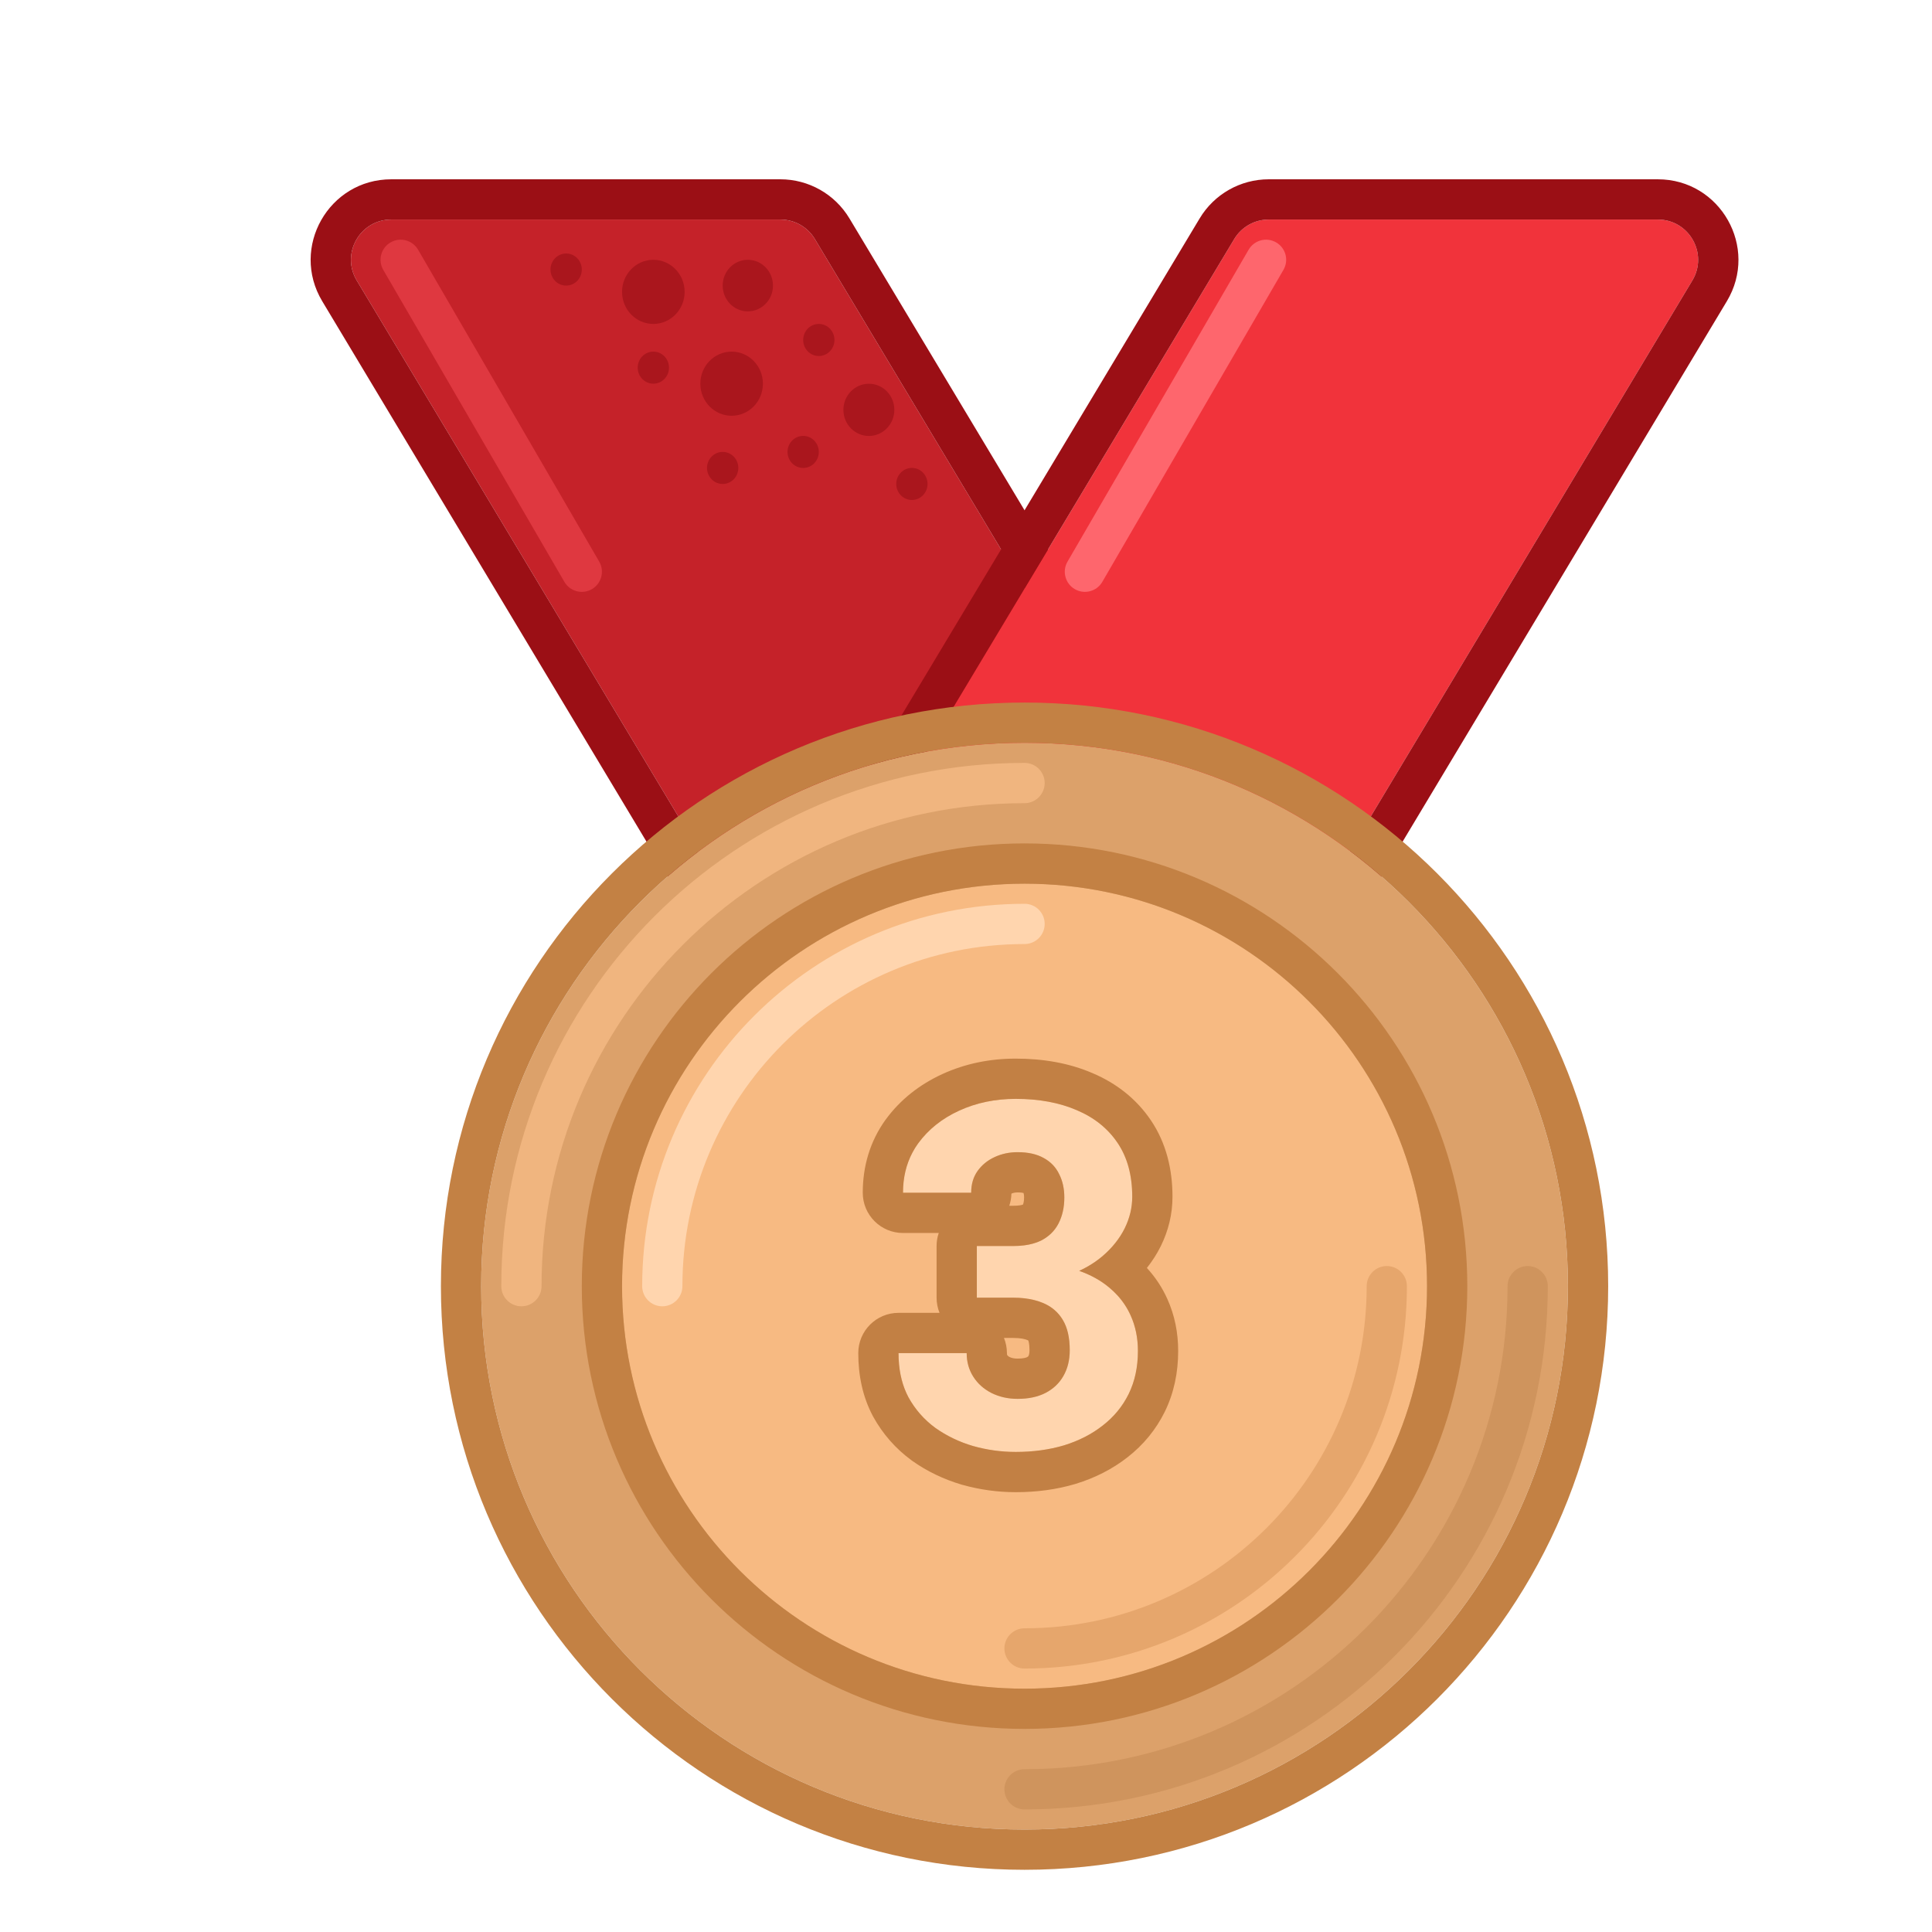 <svg width="66" height="66" viewBox="0 0 66 66" fill="none" xmlns="http://www.w3.org/2000/svg">
<g filter="url(#filter0_d_4150_24915)">
<path d="M25.838 6.168C25.59 5.753 25.142 5.5 24.659 5.5H11.366C10.297 5.5 9.637 6.666 10.187 7.582L25.037 32.332C25.285 32.747 25.733 33 26.216 33H39.509C40.578 33 41.238 31.834 40.688 30.918L25.838 6.168Z" fill="#C52229"/>
<path fill-rule="evenodd" clip-rule="evenodd" d="M24.659 4.125H11.366C9.228 4.125 7.908 6.457 9.008 8.29L23.858 33.04C24.355 33.868 25.25 34.375 26.216 34.375H39.509C41.647 34.375 42.967 32.043 41.867 30.21L27.017 5.46C26.52 4.632 25.625 4.125 24.659 4.125ZM24.659 5.5C25.142 5.5 25.59 5.753 25.838 6.168L40.688 30.918C41.238 31.834 40.578 33 39.509 33H26.216C25.733 33 25.285 32.747 25.037 32.332L10.187 7.582C9.637 6.666 10.297 5.5 11.366 5.5H24.659Z" fill="#9B0F15"/>
<path d="M40.162 6.168C40.41 5.753 40.858 5.5 41.341 5.5H54.634C55.703 5.5 56.363 6.666 55.813 7.582L40.963 32.332C40.715 32.747 40.267 33 39.784 33H26.491C25.422 33 24.762 31.834 25.312 30.918L40.162 6.168Z" fill="#F1333B"/>
<path fill-rule="evenodd" clip-rule="evenodd" d="M41.341 4.125H54.634C56.772 4.125 58.092 6.457 56.992 8.29L42.142 33.04C41.645 33.868 40.75 34.375 39.784 34.375H26.491C24.353 34.375 23.033 32.043 24.133 30.21L38.983 5.46C39.48 4.632 40.375 4.125 41.341 4.125ZM41.341 5.5C40.858 5.5 40.41 5.753 40.162 6.168L25.312 30.918C24.762 31.834 25.422 33 26.491 33H39.784C40.267 33 40.715 32.747 40.963 32.332L55.813 7.582C56.363 6.666 55.703 5.5 54.634 5.5H41.341Z" fill="#9B0F15"/>
<path fill-rule="evenodd" clip-rule="evenodd" d="M41.595 6.281C41.924 6.471 42.035 6.892 41.844 7.22L35.657 17.877C35.466 18.205 35.046 18.317 34.717 18.126C34.389 17.935 34.277 17.515 34.468 17.186L40.655 6.53C40.846 6.202 41.267 6.09 41.595 6.281Z" fill="#FE666D"/>
<path fill-rule="evenodd" clip-rule="evenodd" d="M11.342 6.281C11.014 6.471 10.902 6.892 11.093 7.22L17.28 17.877C17.471 18.205 17.892 18.317 18.22 18.126C18.549 17.935 18.66 17.515 18.47 17.186L12.282 6.53C12.091 6.202 11.671 6.09 11.342 6.281Z" fill="#DF3840"/>
<path d="M24.406 7.756C24.406 8.242 24.021 8.637 23.547 8.637C23.072 8.637 22.688 8.242 22.688 7.756C22.688 7.269 23.072 6.875 23.547 6.875C24.021 6.875 24.406 7.269 24.406 7.756Z" fill="#AA161D"/>
<path d="M21.388 7.971C21.388 8.576 20.909 9.066 20.319 9.066C19.729 9.066 19.25 8.576 19.25 7.971C19.25 7.366 19.729 6.875 20.319 6.875C20.909 6.875 21.388 7.366 21.388 7.971Z" fill="#AA161D"/>
<path d="M24.062 11.107C24.062 11.713 23.584 12.203 22.994 12.203C22.403 12.203 21.925 11.713 21.925 11.107C21.925 10.502 22.403 10.012 22.994 10.012C23.584 10.012 24.062 10.502 24.062 11.107Z" fill="#AA161D"/>
<path d="M26.506 9.614C26.506 9.917 26.267 10.162 25.972 10.162C25.677 10.162 25.438 9.917 25.438 9.614C25.438 9.312 25.677 9.066 25.972 9.066C26.267 9.066 26.506 9.312 26.506 9.614Z" fill="#AA161D"/>
<path d="M20.854 10.56C20.854 10.862 20.614 11.107 20.319 11.107C20.024 11.107 19.785 10.862 19.785 10.56C19.785 10.257 20.024 10.012 20.319 10.012C20.614 10.012 20.854 10.257 20.854 10.56Z" fill="#AA161D"/>
<path d="M17.875 7.208C17.875 7.511 17.636 7.756 17.34 7.756C17.045 7.756 16.806 7.511 16.806 7.208C16.806 6.905 17.045 6.66 17.34 6.66C17.636 6.66 17.875 6.905 17.875 7.208Z" fill="#AA161D"/>
<path d="M25.972 13.438C25.972 13.741 25.733 13.986 25.438 13.986C25.142 13.986 24.903 13.741 24.903 13.438C24.903 13.136 25.142 12.891 25.438 12.891C25.733 12.891 25.972 13.136 25.972 13.438Z" fill="#AA161D"/>
<path d="M23.222 13.985C23.222 14.288 22.983 14.533 22.688 14.533C22.392 14.533 22.153 14.288 22.153 13.985C22.153 13.683 22.392 13.438 22.688 13.438C22.983 13.438 23.222 13.683 23.222 13.985Z" fill="#AA161D"/>
<path d="M28.552 12.001C28.552 12.493 28.163 12.893 27.682 12.893C27.202 12.893 26.812 12.493 26.812 12.001C26.812 11.509 27.202 11.109 27.682 11.109C28.163 11.109 28.552 11.509 28.552 12.001Z" fill="#AA161D"/>
<path d="M29.686 14.532C29.686 14.835 29.447 15.08 29.152 15.08C28.857 15.08 28.617 14.835 28.617 14.532C28.617 14.23 28.857 13.984 29.152 13.984C29.447 13.984 29.686 14.23 29.686 14.532Z" fill="#AA161D"/>
<path d="M51.562 41.938C51.562 52.189 43.252 60.5 33 60.5C22.748 60.5 14.438 52.189 14.438 41.938C14.438 31.686 22.748 23.375 33 23.375C43.252 23.375 51.562 31.686 51.562 41.938Z" fill="#DCA16A"/>
<path fill-rule="evenodd" clip-rule="evenodd" d="M52.938 41.938C52.938 52.949 44.011 61.875 33 61.875C21.989 61.875 13.062 52.949 13.062 41.938C13.062 30.926 21.989 22 33 22C44.011 22 52.938 30.926 52.938 41.938ZM33 60.5C43.252 60.5 51.562 52.189 51.562 41.938C51.562 31.686 43.252 23.375 33 23.375C22.748 23.375 14.438 31.686 14.438 41.938C14.438 52.189 22.748 60.5 33 60.5Z" fill="#C38144"/>
<path fill-rule="evenodd" clip-rule="evenodd" d="M15.812 42.625C15.433 42.625 15.125 42.317 15.125 41.938C15.125 32.065 23.128 24.062 33 24.062C33.38 24.062 33.688 24.37 33.688 24.75C33.688 25.13 33.38 25.438 33 25.438C23.887 25.438 16.5 32.825 16.5 41.938C16.5 42.317 16.192 42.625 15.812 42.625Z" fill="#F0B57F"/>
<path fill-rule="evenodd" clip-rule="evenodd" d="M50.188 41.25C50.567 41.25 50.875 41.558 50.875 41.938C50.875 51.81 42.872 59.812 33 59.812C32.62 59.812 32.312 59.505 32.312 59.125C32.312 58.745 32.62 58.438 33 58.438C42.113 58.438 49.5 51.05 49.5 41.938C49.5 41.558 49.808 41.25 50.188 41.25Z" fill="#CF945D"/>
<path d="M46.75 41.938C46.75 49.531 40.594 55.688 33 55.688C25.406 55.688 19.25 49.531 19.25 41.938C19.25 34.344 25.406 28.188 33 28.188C40.594 28.188 46.75 34.344 46.75 41.938Z" fill="#F7BA82"/>
<path fill-rule="evenodd" clip-rule="evenodd" d="M48.125 41.938C48.125 50.291 41.353 57.062 33 57.062C24.647 57.062 17.875 50.291 17.875 41.938C17.875 33.584 24.647 26.812 33 26.812C41.353 26.812 48.125 33.584 48.125 41.938ZM33 55.688C40.594 55.688 46.75 49.531 46.75 41.938C46.75 34.344 40.594 28.188 33 28.188C25.406 28.188 19.25 34.344 19.25 41.938C19.25 49.531 25.406 55.688 33 55.688Z" fill="#C38144"/>
<path fill-rule="evenodd" clip-rule="evenodd" d="M33 53.625C39.455 53.625 44.688 48.392 44.688 41.938C44.688 41.558 44.995 41.25 45.375 41.25C45.755 41.25 46.062 41.558 46.062 41.938C46.062 49.152 40.214 55 33 55C32.62 55 32.312 54.692 32.312 54.312C32.312 53.933 32.62 53.625 33 53.625Z" fill="#E6A66C"/>
<path fill-rule="evenodd" clip-rule="evenodd" d="M33 30.25C26.545 30.25 21.312 35.483 21.312 41.938C21.312 42.317 21.005 42.625 20.625 42.625C20.245 42.625 19.938 42.317 19.938 41.938C19.938 34.723 25.786 28.875 33 28.875C33.38 28.875 33.688 29.183 33.688 29.562C33.688 29.942 33.38 30.25 33 30.25Z" fill="#FFD5AE"/>
<path d="M31.37 40.566H32.611C33.008 40.566 33.336 40.499 33.593 40.365C33.851 40.225 34.042 40.032 34.166 39.785C34.294 39.532 34.359 39.24 34.359 38.907C34.359 38.606 34.3 38.34 34.182 38.109C34.069 37.873 33.894 37.69 33.658 37.561C33.422 37.427 33.123 37.36 32.764 37.36C32.479 37.36 32.216 37.416 31.974 37.529C31.732 37.642 31.539 37.8 31.394 38.004C31.249 38.209 31.177 38.456 31.177 38.746H28.848C28.848 38.101 29.02 37.54 29.364 37.062C29.713 36.584 30.18 36.21 30.766 35.942C31.351 35.673 31.996 35.539 32.699 35.539C33.494 35.539 34.19 35.668 34.786 35.926C35.382 36.178 35.847 36.551 36.18 37.046C36.513 37.54 36.679 38.152 36.679 38.883C36.679 39.253 36.593 39.613 36.421 39.962C36.249 40.306 36.002 40.617 35.68 40.897C35.363 41.171 34.977 41.391 34.52 41.557C34.063 41.718 33.55 41.799 32.981 41.799H31.37V40.566ZM31.37 42.331V41.13H32.981C33.62 41.13 34.182 41.203 34.665 41.348C35.148 41.493 35.554 41.702 35.882 41.976C36.209 42.245 36.456 42.565 36.623 42.935C36.789 43.3 36.873 43.706 36.873 44.152C36.873 44.7 36.768 45.188 36.558 45.618C36.349 46.042 36.053 46.402 35.672 46.697C35.296 46.993 34.856 47.218 34.351 47.374C33.846 47.525 33.295 47.6 32.699 47.6C32.205 47.6 31.719 47.533 31.241 47.398C30.768 47.259 30.339 47.052 29.952 46.778C29.571 46.499 29.264 46.15 29.033 45.731C28.808 45.306 28.695 44.804 28.695 44.224H31.023C31.023 44.525 31.099 44.794 31.249 45.03C31.399 45.266 31.606 45.451 31.869 45.586C32.138 45.72 32.436 45.787 32.764 45.787C33.134 45.787 33.451 45.72 33.714 45.586C33.983 45.446 34.187 45.253 34.327 45.006C34.472 44.753 34.544 44.46 34.544 44.127C34.544 43.698 34.466 43.354 34.31 43.096C34.155 42.833 33.932 42.64 33.642 42.516C33.352 42.393 33.008 42.331 32.611 42.331H31.37Z" fill="#FFD5AE"/>
<path fill-rule="evenodd" clip-rule="evenodd" d="M30.069 40.121H28.848C28.089 40.121 27.473 39.505 27.473 38.746C27.473 37.842 27.72 36.993 28.247 36.259L28.253 36.251C28.753 35.566 29.413 35.05 30.192 34.692C30.974 34.334 31.816 34.164 32.699 34.164C33.639 34.164 34.526 34.316 35.327 34.662C36.144 35.009 36.826 35.544 37.32 36.277C37.837 37.045 38.054 37.941 38.054 38.883C38.054 39.474 37.915 40.041 37.655 40.569L37.651 40.577C37.519 40.841 37.361 41.086 37.179 41.315C37.465 41.625 37.699 41.977 37.875 42.368C38.131 42.93 38.248 43.532 38.248 44.152C38.248 44.878 38.108 45.577 37.794 46.22L37.791 46.227C37.488 46.84 37.059 47.361 36.518 47.782C35.997 48.19 35.404 48.488 34.756 48.688L34.743 48.692C34.096 48.885 33.411 48.975 32.699 48.975C32.079 48.975 31.468 48.89 30.869 48.722L30.851 48.717C30.24 48.536 29.672 48.265 29.157 47.9L29.14 47.887C28.595 47.488 28.156 46.986 27.829 46.395L27.819 46.376C27.468 45.716 27.32 44.983 27.32 44.224C27.32 43.465 27.936 42.849 28.695 42.849H30.096C30.031 42.689 29.995 42.514 29.995 42.331V40.566C29.995 40.41 30.021 40.26 30.069 40.121ZM32.297 43.706C32.362 43.866 32.398 44.041 32.398 44.224C32.398 44.259 32.403 44.276 32.404 44.28C32.405 44.284 32.406 44.287 32.409 44.292C32.42 44.309 32.436 44.331 32.489 44.358C32.55 44.388 32.633 44.412 32.764 44.412C32.962 44.412 33.054 44.378 33.086 44.363C33.111 44.349 33.121 44.34 33.123 44.338C33.125 44.336 33.127 44.335 33.13 44.329L33.134 44.321C33.143 44.305 33.169 44.255 33.169 44.127C33.169 43.895 33.133 43.808 33.13 43.801L33.127 43.797C33.126 43.794 33.125 43.793 33.124 43.792C33.124 43.792 33.124 43.792 33.124 43.792C33.121 43.79 33.115 43.786 33.103 43.781C33.022 43.746 32.87 43.706 32.611 43.706H32.297ZM31.869 45.586C31.606 45.451 31.399 45.266 31.249 45.03C31.099 44.794 31.023 44.525 31.023 44.224H28.695C28.695 44.745 28.786 45.204 28.968 45.599C28.989 45.644 29.011 45.688 29.033 45.731C29.264 46.15 29.571 46.499 29.952 46.778C30.339 47.052 30.768 47.259 31.241 47.398C31.719 47.533 32.205 47.6 32.699 47.6C33.295 47.6 33.846 47.525 34.351 47.374C34.856 47.218 35.296 46.993 35.672 46.697C36.053 46.402 36.349 46.042 36.558 45.618C36.768 45.188 36.873 44.7 36.873 44.152C36.873 43.706 36.789 43.3 36.623 42.935C36.51 42.683 36.359 42.455 36.172 42.25C36.083 42.154 35.987 42.062 35.882 41.976C35.601 41.742 35.263 41.554 34.867 41.414C35.176 41.271 35.447 41.098 35.68 40.897C35.837 40.761 35.977 40.617 36.098 40.465C36.226 40.306 36.333 40.138 36.421 39.962C36.593 39.613 36.679 39.253 36.679 38.883C36.679 38.152 36.513 37.54 36.18 37.046C35.847 36.551 35.382 36.178 34.786 35.926C34.19 35.668 33.494 35.539 32.699 35.539C31.996 35.539 31.351 35.673 30.766 35.942C30.18 36.21 29.713 36.584 29.364 37.062C29.292 37.161 29.228 37.264 29.172 37.371C28.956 37.777 28.848 38.235 28.848 38.746H31.177C31.177 38.456 31.249 38.209 31.394 38.004C31.539 37.8 31.732 37.642 31.974 37.529C32.216 37.416 32.479 37.36 32.764 37.36C33.123 37.36 33.422 37.427 33.658 37.561C33.894 37.69 34.069 37.873 34.182 38.109C34.3 38.34 34.359 38.606 34.359 38.907C34.359 39.24 34.294 39.532 34.166 39.785C34.157 39.801 34.149 39.817 34.141 39.832C34.017 40.057 33.835 40.234 33.593 40.365C33.581 40.371 33.569 40.378 33.556 40.384C33.391 40.463 33.2 40.517 32.981 40.544C32.865 40.559 32.742 40.566 32.611 40.566H31.37V42.331H32.611C32.74 42.331 32.863 42.337 32.981 42.35C33.226 42.377 33.446 42.433 33.642 42.516C33.667 42.527 33.692 42.538 33.716 42.55C33.952 42.665 34.141 42.831 34.28 43.047C34.291 43.063 34.301 43.08 34.31 43.096C34.466 43.354 34.544 43.698 34.544 44.127C34.544 44.46 34.472 44.753 34.327 45.006C34.187 45.253 33.983 45.446 33.714 45.586C33.451 45.72 33.134 45.787 32.764 45.787C32.436 45.787 32.138 45.72 31.869 45.586ZM32.945 39.151C32.912 39.163 32.813 39.191 32.611 39.191H32.478C32.522 39.061 32.548 38.922 32.551 38.777C32.553 38.776 32.554 38.776 32.556 38.775C32.603 38.753 32.666 38.735 32.764 38.735C32.873 38.735 32.936 38.746 32.965 38.754C32.973 38.778 32.984 38.825 32.984 38.907C32.984 39.046 32.96 39.118 32.945 39.151Z" fill="#C28044"/>
</g>
<defs>
<filter id="filter0_d_4150_24915" x="0" y="0" width="68" height="68" filterUnits="userSpaceOnUse" color-interpolation-filters="sRGB">
<feFlood flood-opacity="0" result="BackgroundImageFix"/>
<feColorMatrix in="SourceAlpha" type="matrix" values="0 0 0 0 0 0 0 0 0 0 0 0 0 0 0 0 0 0 127 0" result="hardAlpha"/>
<feOffset dx="2" dy="2"/>
<feColorMatrix type="matrix" values="0 0 0 0 0.638 0 0 0 0 0.546 0 0 0 0 0.479 0 0 0 0.2 0"/>
<feBlend mode="normal" in2="BackgroundImageFix" result="effect1_dropShadow_4150_24915"/>
<feBlend mode="normal" in="SourceGraphic" in2="effect1_dropShadow_4150_24915" result="shape"/>
</filter>
</defs>
</svg>

